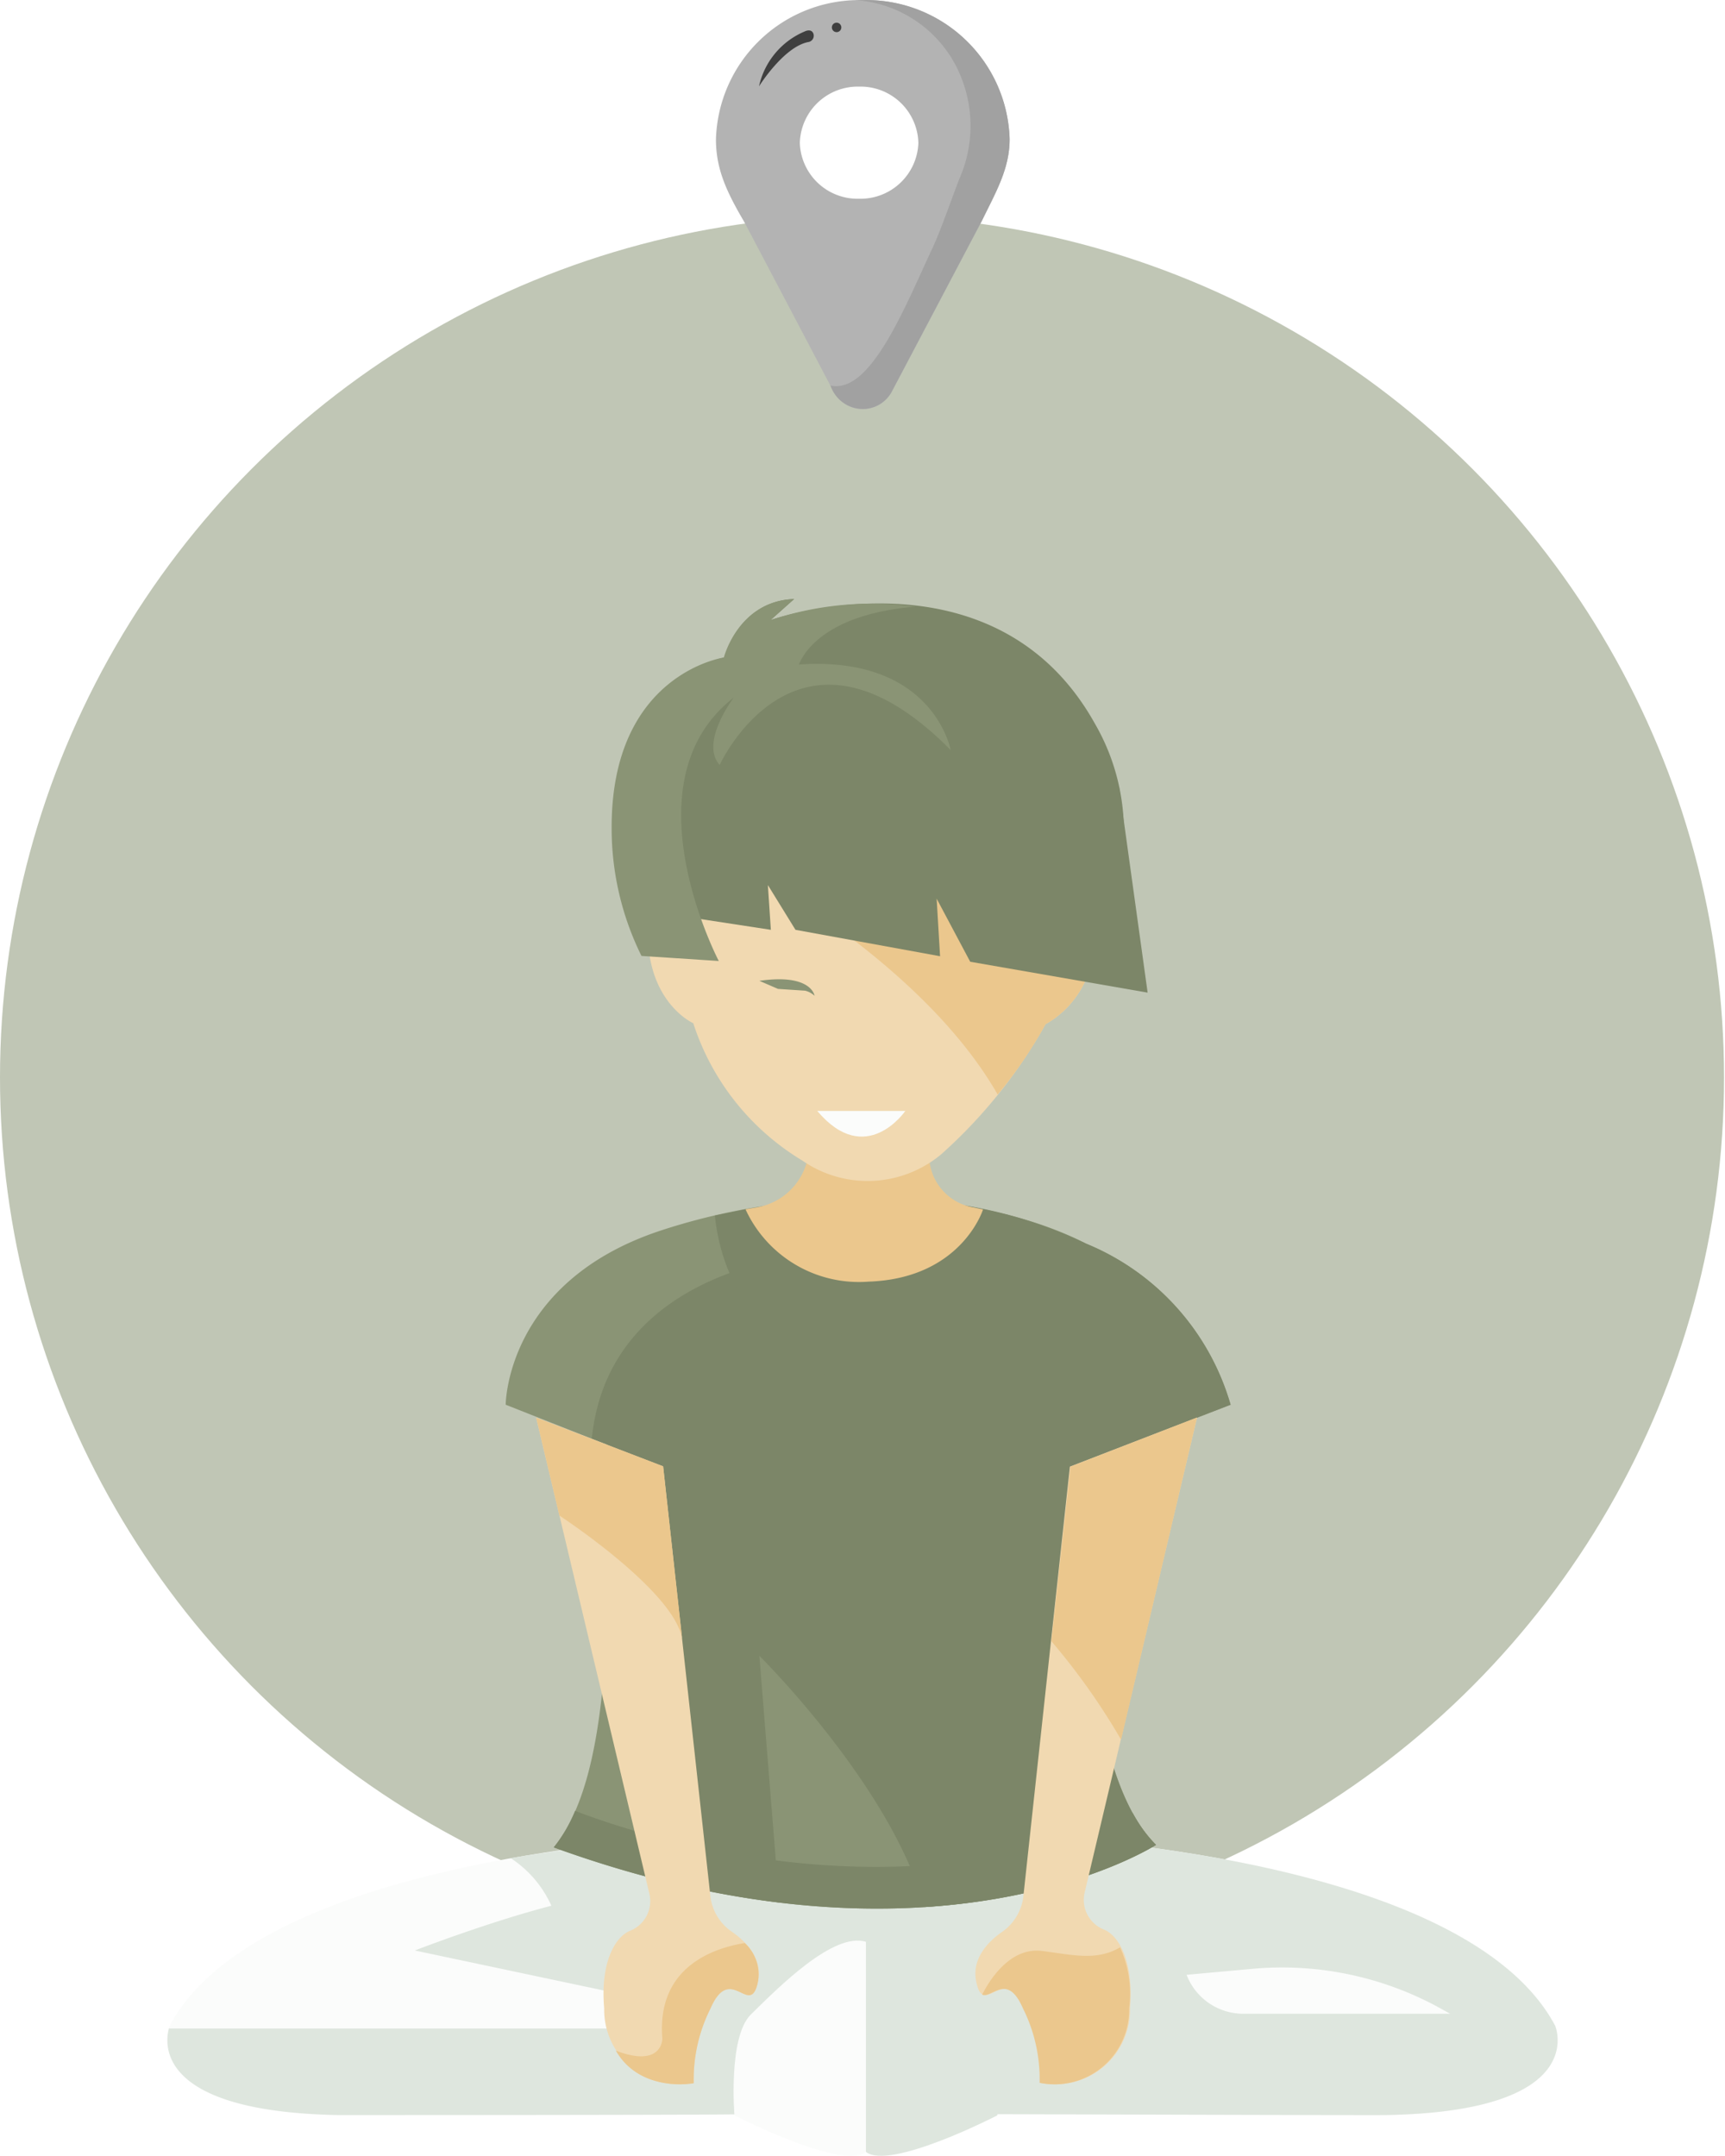 <svg xmlns="http://www.w3.org/2000/svg" version="1.1" xmlns:xlink="http://www.w3.org/1999/xlink" xmlns:svgjs="http://svgjs.com/svgjs" width="424.96" height="531.2"><g transform="matrix(0.597,0,0,0.597,-0,53.12)"><svg xmlns="http://www.w3.org/2000/svg" version="1.1" xmlns:xlink="http://www.w3.org/1999/xlink" xmlns:svgjs="http://svgjs.com/svgjs" width="711.429" height="711.429"><svg xmlns="http://www.w3.org/2000/svg" version="1.1" xmlns:xlink="http://www.w3.org/1999/xlink" xmlns:svgjs="http://svgjs.com/svgjs" width="711.429" height="711.429" class="class-rgv6ro14z"><svg xmlns="http://www.w3.org/2000/svg" viewBox="0 0 188.232 188.232" height="711.429" width="711.429" class="class-rgv6ro14z">
    <circle r="94.116" cy="143.253" cx="111.503" transform="translate(-17.387 -49.137)" class="fill-color-0"></circle>
</svg></svg><style>.class-rgv6ro14z .fill-skin {
  fill: #f1d9b1;
}
.class-rgv6ro14z .fill-skin-shadow {
  fill: #ebc78d;
}
.class-rgv6ro14z .fill-hair {
  fill: #c0c6b5;
}
.class-rgv6ro14z .fill-hair-shadow {
  fill: #aeb59f;
}
.class-rgv6ro14z .fill-white {
  fill: #fbfcfb;
}
.class-rgv6ro14z .fill-white-shadow {
  fill: #dee6de;
}
.class-rgv6ro14z .fill-white-shadow-extra {
  fill: #c4d2c4;
}
.class-rgv6ro14z .stop-color-white {
  stop-color: #fbfcfb;
}
.class-rgv6ro14z .stop-color-white-shadow {
  stop-color: #dee6de;
}
.class-rgv6ro14z .stop-color-white-shadow-extra {
  stop-color: #c4d2c4;
}
.class-rgv6ro14z .stroke-white {
  stroke: #fbfcfb;
}
.class-rgv6ro14z .stroke-white-shadow {
  stroke: #dee6de;
}
.class-rgv6ro14z .stroke-white-shadow-extra {
  stroke: #b4c6b4;
}
.class-rgv6ro14z .fill-yellow {
  fill: #eaea00;
}
.class-rgv6ro14z .fill-yellow-shadow {
  fill: #dada00;
}
.class-rgv6ro14z .fill-yellow-shadow-extra {
  fill: #cbcb00;
}
.class-rgv6ro14z .stop-color-yellow {
  stop-color: #eaea00;
}
.class-rgv6ro14z .stop-color-yellow-shadow {
  stop-color: #dada00;
}
.class-rgv6ro14z .stop-color-yellow-shadow-extra {
  stop-color: #cbcb00;
}
.class-rgv6ro14z .fill-green {
  fill: #2ba24c;
}
.class-rgv6ro14z .fill-green-shadow {
  fill: #279244;
}
.class-rgv6ro14z .fill-green-shadow-extra {
  fill: #23833d;
}
.class-rgv6ro14z .stop-color-green {
  stop-color: #2ba24c;
}
.class-rgv6ro14z .stop-color-green-shadow {
  stop-color: #279244;
}
.class-rgv6ro14z .stop-color-green-shadow-extra {
  stop-color: #23833d;
}
.class-rgv6ro14z .stroke-green {
  stroke: #2ba24c;
}
.class-rgv6ro14z .stroke-green-shadow {
  stroke: #279244;
}
.class-rgv6ro14z .stroke-green-shadow-extra {
  stroke: #217a39;
}
.class-rgv6ro14z .fill-red {
  fill: #ce3827;
}
.class-rgv6ro14z .fill-red-shadow {
  fill: #b93223;
}
.class-rgv6ro14z .fill-red-shadow-extra {
  fill: #a62d1f;
}
.class-rgv6ro14z .stop-color-red {
  stop-color: #ce3827;
}
.class-rgv6ro14z .stop-color-red-shadow {
  stop-color: #b93223;
}
.class-rgv6ro14z .stop-color-red-shadow-extra {
  stop-color: #a62d1f;
}
.class-rgv6ro14z .fill-orange {
  fill: #f09c25;
}
.class-rgv6ro14z .fill-orange-shadow {
  fill: #e98f10;
}
.class-rgv6ro14z .fill-orange-shadow-extra {
  fill: #d1800e;
}
.class-rgv6ro14z .stop-color-orange {
  stop-color: #f09c25;
}
.class-rgv6ro14z .stop-color-orange-shadow {
  stop-color: #e98f10;
}
.class-rgv6ro14z .stop-color-orange-shadow-extra {
  stop-color: #d1800e;
}
.class-rgv6ro14z .fill-blue {
  fill: #3b7ded;
}
.class-rgv6ro14z .fill-blue-shadow {
  fill: #1f6bea;
}
.class-rgv6ro14z .fill-blue-shadow-extra {
  fill: #145eda;
}
.class-rgv6ro14z .stop-color-blue {
  stop-color: #3b7ded;
}
.class-rgv6ro14z .stop-color-blue-shadow {
  stop-color: #1f6bea;
}
.class-rgv6ro14z .stop-color-blue-shadow-extra {
  stop-color: #145eda;
}
.class-rgv6ro14z .fill-color-0 {
  fill: #c0c6b5;
}
.class-rgv6ro14z .fill-color-0-shadow {
  fill: #aeb59f;
}
.class-rgv6ro14z .fill-color-0-shadow-extra {
  fill: #949d80;
}
.class-rgv6ro14z .stop-color-color-0 {
  stop-color: #c0c6b5;
}
.class-rgv6ro14z .fill-color-1 {
  fill: #fefefe;
}
.class-rgv6ro14z .fill-color-1-shadow {
  fill: #e4e4e4;
}
.class-rgv6ro14z .fill-color-1-shadow-extra {
  fill: #bfbfbf;
}
.class-rgv6ro14z .fill-color-2 {
  fill: #f7f8f7;
}
.class-rgv6ro14z .fill-color-2-shadow {
  fill: #dce1dc;
}
.class-rgv6ro14z .fill-color-2-shadow-extra {
  fill: #b5bfb5;
}
.class-rgv6ro14z .fill-color-3 {
  fill: #566554;
}
.class-rgv6ro14z .fill-color-3-shadow {
  fill: #4d5b4b;
}
.class-rgv6ro14z .fill-color-3-shadow-extra {
  fill: #404c3f;
}
.class-rgv6ro14z .fill-body-detail {
  fill: #ffffff;
}
.class-rgv6ro14z .stroke-color-0 {
  stroke: #c0c6b5;
}
.class-rgv6ro14z .stroke-color-0-shadow {
  stroke: #aeb59f;
}
.class-rgv6ro14z .stroke-color-0-shadow-extra {
  stroke: #949d80;
}
.class-rgv6ro14z .stroke-color-1 {
  stroke: #fefefe;
}
.class-rgv6ro14z .stroke-color-1-shadow {
  stroke: #e4e4e4;
}
.class-rgv6ro14z .stroke-color-1-shadow-extra {
  stroke: #bfbfbf;
}
.class-rgv6ro14z .stroke-color-2 {
  stroke: #f7f8f7;
}
.class-rgv6ro14z .stroke-color-2-shadow {
  stroke: #dce1dc;
}
.class-rgv6ro14z .stroke-color-2-shadow-extra {
  stroke: #b5bfb5;
}
.class-rgv6ro14z .stroke-color-3 {
  stroke: #566554;
}
.class-rgv6ro14z .stroke-color-3-shadow {
  stroke: #4d5b4b;
}
.class-rgv6ro14z .stroke-color-3-shadow-extra {
  stroke: #404c3f;
}</style></svg></g><g transform="matrix(3.676,0,0,3.676,41.246,147.594)"><svg xmlns="http://www.w3.org/2000/svg" version="1.1" xmlns:xlink="http://www.w3.org/1999/xlink" xmlns:svgjs="http://svgjs.com/svgjs" width="93.18" height="104.34"><svg xmlns="http://www.w3.org/2000/svg" version="1.1" xmlns:xlink="http://www.w3.org/1999/xlink" xmlns:svgjs="http://svgjs.com/svgjs" width="93.18" height="104.34" class="class-udymglj9n"><svg xmlns="http://www.w3.org/2000/svg" viewBox="0 0 93.18 104.34" class="class-udymglj9n">
    <g data-name="Layer 2">
        <g data-name="Layer 1">
            <path d="M93 95.62c-6.39-12-37-12.81-37-12.81H34.52v.17c-8.07.57-29.23 3-34.37 12.64 0 0-2.43 5.74 11.28 6 1.17 0 26 0 27.25-.06l-.07-1.31 16.39 1.3c1.25 0 25.51.08 26.69.06C95.44 101.36 93 95.62 93 95.62z" class="fill-color-1"></path>
            <path d="M93 95.62c-6.39-12-37-12.81-37-12.81H34.52v.17c-2.46.17-7.46.74-11.52 1.41a7.41 7.41 0 012.73 3.19c-4.28 1.11-9.15 3-9.15 3l14.17 3c-.78 2.39.9 2.23.9 2.23H.1c-.27 1-.88 5.57 11.35 5.8 1.17 0 26 0 27.25-.06l-.07-1.31L55 101.55c1.25 0 25.51.08 26.69.06C95.44 101.36 93 95.62 93 95.62z" class="fill-color-1-shadow"></path>
            <path d="M38 101.63s7.2 3.71 8.82 2.45V90c-2.17-.68-5.82 3-7.75 4.9-1.5 1.55-1.07 6.73-1.07 6.73z" class="fill-white"></path>
            <path d="M55.62 101.63s-7.19 3.71-8.81 2.45V90c2.19-.68 5.84 3 7.73 4.9 1.51 1.55 1.08 6.73 1.08 6.73z" class="fill-white-shadow"></path>
            <path d="M29.42 56.67L22.67 54s0-8.27 10.44-11.69 21.85-2.52 28.47.9A16.65 16.65 0 0171.25 54l-10.73 4.15c1 10.21 1.55 21.25 5.73 25.35 0 0-14.66 9.5-40.36.17 3.77-4.58 3.83-15.48 3.53-27z" class="fill-color-0"></path>
            <path d="M50.74 87.67C60.8 87 66.25 83.5 66.25 83.5c-4.18-4.1-4.74-15.14-5.73-25.35L71.25 54a16.65 16.65 0 00-9.67-10.79 30 30 0 00-10.93-2.89 45.89 45.89 0 00-7.28 3.6s-13.75.68-14.93 12.35l1 .38c.06 2.52.11 5 .11 7.41l4.63 22.06A60.94 60.94 0 0041 87.36l-1.33-16.53s8.81 8.7 11.07 16.84z" class="fill-color-0-shadow"></path>
            <path d="M66.25 83.5a9.3 9.3 0 01-1.56-2.14C49.3 88.62 31.93 83 27.32 81.22a10 10 0 01-1.43 2.45c25.7 9.33 40.36-.17 40.36-.17z" class="fill-color-2-shadow"></path>
            <path d="M32.3 86.78l-7.59-31.92 8.51 3.27 3.16 28.74a3.35 3.35 0 001.4 2.42c1 .68 2.11 1.83 1.8 3.36-.51 2.55-1.83-1.32-3.19 1.8a10.59 10.59 0 00-1.12 5 5 5 0 01-6-5C29 91.4 30 89.67 31 89.26a2.14 2.14 0 001.3-2.48zM61.45 86.78L69 54.86l-8.52 3.29-3.11 28.72A3.38 3.38 0 0156 89.29c-1 .68-2.11 1.83-1.8 3.36.51 2.55 1.83-1.32 3.19 1.8a10.59 10.59 0 011.12 5 5 5 0 006-5c.25-3.13-.74-4.86-1.74-5.27a2.14 2.14 0 01-1.32-2.4z" class="fill-skin"></path>
            <path d="M38.75 40.9l-2.06.42a13.25 13.25 0 007.7 10.78l2.11-7.52 3 7.52s6.08-3.86 6.88-10.81l-4.47-.95z" class="fill-color-2-shadow"></path>
            <path d="M43 34.72v1.91a4.21 4.21 0 01-3.49 4.14l-.77.13A8.37 8.37 0 0047 45.75c6.23-.22 7.66-4.84 7.66-4.84l-.78-.16a3.56 3.56 0 01-2.8-3l-.39-3z" class="fill-skin-shadow"></path>
            <path d="M37.32 3.92S38.28.13 42 0l-1.58 1.41s14.95-5.22 21.73 6.93A14.41 14.41 0 0164 17.28c-.66 4.72-6.89 13.83-10.61 16.16l-11 .26S30.84 28 30.77 15.39C30.72 5 37.32 3.92 37.32 3.92z" class="fill-color-2-shadow"></path>
            <path d="M42.54 37.63a16.77 16.77 0 01-7.3-9.2s-2.62-1.15-3-5.1a1.35 1.35 0 012.6-.6v.05c.06.16.52.91.52.75l.2-1.11C32.2 17 39 10.29 43.53 11.21a20.12 20.12 0 007.5.13c2.56-.46 9.83 4.65 7.49 11.78-.09.27.61 1 .66.76s0-.3.09-.47A1.4 1.4 0 0162 24a6.38 6.38 0 01-3.16 4.5 33.53 33.53 0 01-7 8.73 7.69 7.69 0 01-9.3.4z" class="fill-skin"></path>
            <path d="M55.64 33.21a29.79 29.79 0 003.21-4.71A6.38 6.38 0 0062 24a1.4 1.4 0 00-2.74-.59c0 .17-.07.33-.09.47s-.75-.49-.66-.76C60.86 16 53.59 10.88 51 11.34a20.12 20.12 0 01-7.5-.13 6.74 6.74 0 00-5.11 1.48 16.89 16.89 0 00-.36 5s12.37 6.36 17.61 15.52z" class="fill-skin-shadow"></path>
            <path d="M35.78 20.62l-.29 2.31-2.31-1.62.62-7.72c-1.87-2-.62-2.32-.62-2.32s8.76-6.62 13.73-7.78 16 8.06 13.73 10.19a6.35 6.35 0 00-1.36 2.1l4.5-3.18 1.91 13.78-11.89-2.07-2.25-4.23.23 3.86-9.69-1.77-1.85-3 .2 3-5.16-.79.5-.76" class="fill-color-2-shadow"></path>
            <path d="M43.55 34.31h5.9s-2.64 3.87-5.9 0z" class="fill-white"></path>
            <path d="M42.74 26.25a1.46 1.46 0 01.63.34s-.2-1.51-3.7-1l1.25.54" class="fill-color-2"></path>
            <path d="M33.22 58.13l-8.51-3.27 1.56 6.57s7.88 5.15 8.24 8.38zM60.52 58.15l-1.28 11.7a44.81 44.81 0 014.67 6.6L69 54.86zM39.58 92.65a2.86 2.86 0 00-.89-2.57c-2.11.34-5.92 1.62-5.52 6.41 0 0 0 2-3.12.8 1.64 2.86 5.22 2.19 5.22 2.19a10.59 10.59 0 011.12-5c1.36-3.15 2.68.72 3.19-1.83zM63.84 90.37c-1.59.94-3.22.49-5.24.24-2.51-.31-3.94 2.85-4 2.93.65.26 1.68-1.51 2.73.91a10.59 10.59 0 011.12 5 5 5 0 006-5 7.47 7.47 0 00-.61-4.08z" class="fill-skin-shadow"></path>
            <path d="M68.3 92.21l4.41-.4a21.91 21.91 0 0112.64 2.67l.61.34H72.09a4.07 4.07 0 01-3.79-2.61z" class="fill-color-1"></path>
            <path d="M50.14.51a21.51 21.51 0 00-9.72.9L42 0c-3.75.13-4.71 3.92-4.71 3.92S29.72 5 29.77 15.39a19.27 19.27 0 002 8.53l5.18.34s-6.29-12 1-17.65c0 0-2.29 3-.94 4.51 0 0 5.2-11.4 15.48-1 0 0-1.16-6.36-10.18-5.73.06-.01.95-3.31 7.83-3.88z" class="fill-color-2"></path>
        </g>
    </g>
</svg></svg><style>.class-udymglj9n .fill-skin {
  fill: #f1d9b1;
}
.class-udymglj9n .fill-skin-shadow {
  fill: #ebc78d;
}
.class-udymglj9n .fill-hair {
  fill: #8a9475;
}
.class-udymglj9n .fill-hair-shadow {
  fill: #7c8668;
}
.class-udymglj9n .fill-white {
  fill: #fbfcfb;
}
.class-udymglj9n .fill-white-shadow {
  fill: #dee6de;
}
.class-udymglj9n .fill-white-shadow-extra {
  fill: #c4d2c4;
}
.class-udymglj9n .stop-color-white {
  stop-color: #fbfcfb;
}
.class-udymglj9n .stop-color-white-shadow {
  stop-color: #dee6de;
}
.class-udymglj9n .stop-color-white-shadow-extra {
  stop-color: #c4d2c4;
}
.class-udymglj9n .stroke-white {
  stroke: #fbfcfb;
}
.class-udymglj9n .stroke-white-shadow {
  stroke: #dee6de;
}
.class-udymglj9n .stroke-white-shadow-extra {
  stroke: #b4c6b4;
}
.class-udymglj9n .fill-yellow {
  fill: #eaea00;
}
.class-udymglj9n .fill-yellow-shadow {
  fill: #dada00;
}
.class-udymglj9n .fill-yellow-shadow-extra {
  fill: #cbcb00;
}
.class-udymglj9n .stop-color-yellow {
  stop-color: #eaea00;
}
.class-udymglj9n .stop-color-yellow-shadow {
  stop-color: #dada00;
}
.class-udymglj9n .stop-color-yellow-shadow-extra {
  stop-color: #cbcb00;
}
.class-udymglj9n .fill-green {
  fill: #2ba24c;
}
.class-udymglj9n .fill-green-shadow {
  fill: #279244;
}
.class-udymglj9n .fill-green-shadow-extra {
  fill: #23833d;
}
.class-udymglj9n .stop-color-green {
  stop-color: #2ba24c;
}
.class-udymglj9n .stop-color-green-shadow {
  stop-color: #279244;
}
.class-udymglj9n .stop-color-green-shadow-extra {
  stop-color: #23833d;
}
.class-udymglj9n .stroke-green {
  stroke: #2ba24c;
}
.class-udymglj9n .stroke-green-shadow {
  stroke: #279244;
}
.class-udymglj9n .stroke-green-shadow-extra {
  stroke: #217a39;
}
.class-udymglj9n .fill-red {
  fill: #ce3827;
}
.class-udymglj9n .fill-red-shadow {
  fill: #b93223;
}
.class-udymglj9n .fill-red-shadow-extra {
  fill: #a62d1f;
}
.class-udymglj9n .stop-color-red {
  stop-color: #ce3827;
}
.class-udymglj9n .stop-color-red-shadow {
  stop-color: #b93223;
}
.class-udymglj9n .stop-color-red-shadow-extra {
  stop-color: #a62d1f;
}
.class-udymglj9n .fill-orange {
  fill: #f09c25;
}
.class-udymglj9n .fill-orange-shadow {
  fill: #e98f10;
}
.class-udymglj9n .fill-orange-shadow-extra {
  fill: #d1800e;
}
.class-udymglj9n .stop-color-orange {
  stop-color: #f09c25;
}
.class-udymglj9n .stop-color-orange-shadow {
  stop-color: #e98f10;
}
.class-udymglj9n .stop-color-orange-shadow-extra {
  stop-color: #d1800e;
}
.class-udymglj9n .fill-blue {
  fill: #3b7ded;
}
.class-udymglj9n .fill-blue-shadow {
  fill: #1f6bea;
}
.class-udymglj9n .fill-blue-shadow-extra {
  fill: #145eda;
}
.class-udymglj9n .stop-color-blue {
  stop-color: #3b7ded;
}
.class-udymglj9n .stop-color-blue-shadow {
  stop-color: #1f6bea;
}
.class-udymglj9n .stop-color-blue-shadow-extra {
  stop-color: #145eda;
}
.class-udymglj9n .fill-color-0 {
  fill: #8a9475;
}
.class-udymglj9n .fill-color-0-shadow {
  fill: #7c8668;
}
.class-udymglj9n .fill-color-0-shadow-extra {
  fill: #687057;
}
.class-udymglj9n .stop-color-color-0 {
  stop-color: #8a9475;
}
.class-udymglj9n .fill-color-1 {
  fill: #fbfcfb;
}
.class-udymglj9n .fill-color-1-shadow {
  fill: #dee6de;
}
.class-udymglj9n .fill-color-1-shadow-extra {
  fill: #b4c6b4;
}
.class-udymglj9n .fill-color-2 {
  fill: #8a9475;
}
.class-udymglj9n .fill-color-2-shadow {
  fill: #7c8668;
}
.class-udymglj9n .fill-color-2-shadow-extra {
  fill: #687057;
}
.class-udymglj9n .fill-body-detail {
  fill: #ffffff;
}
.class-udymglj9n .stroke-color-0 {
  stroke: #8a9475;
}
.class-udymglj9n .stroke-color-0-shadow {
  stroke: #7c8668;
}
.class-udymglj9n .stroke-color-0-shadow-extra {
  stroke: #687057;
}
.class-udymglj9n .stroke-color-1 {
  stroke: #fbfcfb;
}
.class-udymglj9n .stroke-color-1-shadow {
  stroke: #dee6de;
}
.class-udymglj9n .stroke-color-1-shadow-extra {
  stroke: #b4c6b4;
}
.class-udymglj9n .stroke-color-2 {
  stroke: #8a9475;
}
.class-udymglj9n .stroke-color-2-shadow {
  stroke: #7c8668;
}
.class-udymglj9n .stroke-color-2-shadow-extra {
  stroke: #687057;
}</style></svg></g><g transform="matrix(3.432,0,0,3.432,176.378,0.028)"><svg xmlns="http://www.w3.org/2000/svg" version="1.1" xmlns:xlink="http://www.w3.org/1999/xlink" xmlns:svgjs="http://svgjs.com/svgjs" width="21.07" height="29.38"><svg xmlns="http://www.w3.org/2000/svg" version="1.1" xmlns:xlink="http://www.w3.org/1999/xlink" xmlns:svgjs="http://svgjs.com/svgjs" width="21.07" height="29.38" class="class-qwl9w31jk"><svg xmlns="http://www.w3.org/2000/svg" viewBox="0 0 21.07 29.38" class="class-qwl9w31jk">
    <g data-name="Layer 2">
        <g data-name="Layer 1">
            <path d="M10.28 14.26a4.15 4.15 0 01-4.26-4 4.16 4.16 0 014.26-4.05 4.15 4.15 0 014.25 4.05 4.16 4.16 0 01-4.25 4zM10.54 0A10.29 10.29 0 000 10c0 2.13.76 3.75 2 5.87.11.19 6.47 12.29 6.47 12.29a2.37 2.37 0 004.13 0l6.48-12.29c1-2.06 2-3.74 2-5.87A10.28 10.28 0 0010.54 0z" class="fill-color-0"></path>
            <path d="M10.54 0h-.56a8.78 8.78 0 017.6 5.49 9.4 9.4 0 01-.07 7.25c-.44 1.07-1.23 3.44-1.94 5-2 4.27-4.46 10.57-7.35 9.93a2.47 2.47 0 002.32 1.68 2.36 2.36 0 002.06-1.21l6.48-12.29c1-2.06 2-3.74 2-5.87A10.28 10.28 0 0010.54 0z" class="fill-color-0-shadow"></path>
            <path d="M6.37 2.25a5.57 5.57 0 00-3.28 3.94S4.89 3.3 6.68 3A.46.46 0 007 2.42c-.15-.42-.63-.17-.63-.17z" class="fill-color-1"></path>
            <circle cx="8.66" cy="1.96" r=".34" class="fill-color-1"></circle>
        </g>
    </g>
</svg></svg><style>.class-qwl9w31jk .fill-skin {
  fill: #e4e4e4;
}
.class-qwl9w31jk .fill-skin-shadow {
  fill: #cdcdcd;
}
.class-qwl9w31jk .fill-hair {
  fill: #b3b3b3;
}
.class-qwl9w31jk .fill-hair-shadow {
  fill: #a1a1a1;
}
.class-qwl9w31jk .fill-white {
  fill: #fbfbfb;
}
.class-qwl9w31jk .fill-white-shadow {
  fill: #e2e2e2;
}
.class-qwl9w31jk .fill-white-shadow-extra {
  fill: #cbcbcb;
}
.class-qwl9w31jk .stop-color-white {
  stop-color: #fbfbfb;
}
.class-qwl9w31jk .stop-color-white-shadow {
  stop-color: #e2e2e2;
}
.class-qwl9w31jk .stop-color-white-shadow-extra {
  stop-color: #cbcbcb;
}
.class-qwl9w31jk .stroke-white {
  stroke: #fbfbfb;
}
.class-qwl9w31jk .stroke-white-shadow {
  stroke: #e2e2e2;
}
.class-qwl9w31jk .stroke-white-shadow-extra {
  stroke: #bdbdbd;
}
.class-qwl9w31jk .fill-yellow {
  fill: #868686;
}
.class-qwl9w31jk .fill-yellow-shadow {
  fill: #7d7d7d;
}
.class-qwl9w31jk .fill-yellow-shadow-extra {
  fill: #747474;
}
.class-qwl9w31jk .stop-color-yellow {
  stop-color: #868686;
}
.class-qwl9w31jk .stop-color-yellow-shadow {
  stop-color: #7d7d7d;
}
.class-qwl9w31jk .stop-color-yellow-shadow-extra {
  stop-color: #747474;
}
.class-qwl9w31jk .fill-green {
  fill: #3f3f3f;
}
.class-qwl9w31jk .fill-green-shadow {
  fill: #393939;
}
.class-qwl9w31jk .fill-green-shadow-extra {
  fill: #333333;
}
.class-qwl9w31jk .stop-color-green {
  stop-color: #3f3f3f;
}
.class-qwl9w31jk .stop-color-green-shadow {
  stop-color: #393939;
}
.class-qwl9w31jk .stop-color-green-shadow-extra {
  stop-color: #333333;
}
.class-qwl9w31jk .stroke-green {
  stroke: #3f3f3f;
}
.class-qwl9w31jk .stroke-green-shadow {
  stroke: #393939;
}
.class-qwl9w31jk .stroke-green-shadow-extra {
  stroke: #303030;
}
.class-qwl9w31jk .fill-red {
  fill: #868686;
}
.class-qwl9w31jk .fill-red-shadow {
  fill: #787878;
}
.class-qwl9w31jk .fill-red-shadow-extra {
  fill: #6c6c6c;
}
.class-qwl9w31jk .stop-color-red {
  stop-color: #868686;
}
.class-qwl9w31jk .stop-color-red-shadow {
  stop-color: #787878;
}
.class-qwl9w31jk .stop-color-red-shadow-extra {
  stop-color: #6c6c6c;
}
.class-qwl9w31jk .fill-orange {
  fill: #868686;
}
.class-qwl9w31jk .fill-orange-shadow {
  fill: #787878;
}
.class-qwl9w31jk .fill-orange-shadow-extra {
  fill: #6c6c6c;
}
.class-qwl9w31jk .stop-color-orange {
  stop-color: #868686;
}
.class-qwl9w31jk .stop-color-orange-shadow {
  stop-color: #787878;
}
.class-qwl9w31jk .stop-color-orange-shadow-extra {
  stop-color: #6c6c6c;
}
.class-qwl9w31jk .fill-blue {
  fill: #868686;
}
.class-qwl9w31jk .fill-blue-shadow {
  fill: #787878;
}
.class-qwl9w31jk .fill-blue-shadow-extra {
  fill: #6c6c6c;
}
.class-qwl9w31jk .stop-color-blue {
  stop-color: #868686;
}
.class-qwl9w31jk .stop-color-blue-shadow {
  stop-color: #787878;
}
.class-qwl9w31jk .stop-color-blue-shadow-extra {
  stop-color: #6c6c6c;
}
.class-qwl9w31jk .fill-color-0 {
  fill: #b3b3b3;
}
.class-qwl9w31jk .fill-color-0-shadow {
  fill: #a1a1a1;
}
.class-qwl9w31jk .fill-color-0-shadow-extra {
  fill: #878787;
}
.class-qwl9w31jk .stop-color-color-0 {
  stop-color: #b3b3b3;
}
.class-qwl9w31jk .fill-color-1 {
  fill: #3f3f3f;
}
.class-qwl9w31jk .fill-color-1-shadow {
  fill: #393939;
}
.class-qwl9w31jk .fill-color-1-shadow-extra {
  fill: #303030;
}
.class-qwl9w31jk .fill-body-detail {
  fill: #ffffff;
}
.class-qwl9w31jk .stroke-color-0 {
  stroke: #b3b3b3;
}
.class-qwl9w31jk .stroke-color-0-shadow {
  stroke: #a1a1a1;
}
.class-qwl9w31jk .stroke-color-0-shadow-extra {
  stroke: #878787;
}
.class-qwl9w31jk .stroke-color-1 {
  stroke: #3f3f3f;
}
.class-qwl9w31jk .stroke-color-1-shadow {
  stroke: #393939;
}
.class-qwl9w31jk .stroke-color-1-shadow-extra {
  stroke: #303030;
}</style></svg></g></svg>